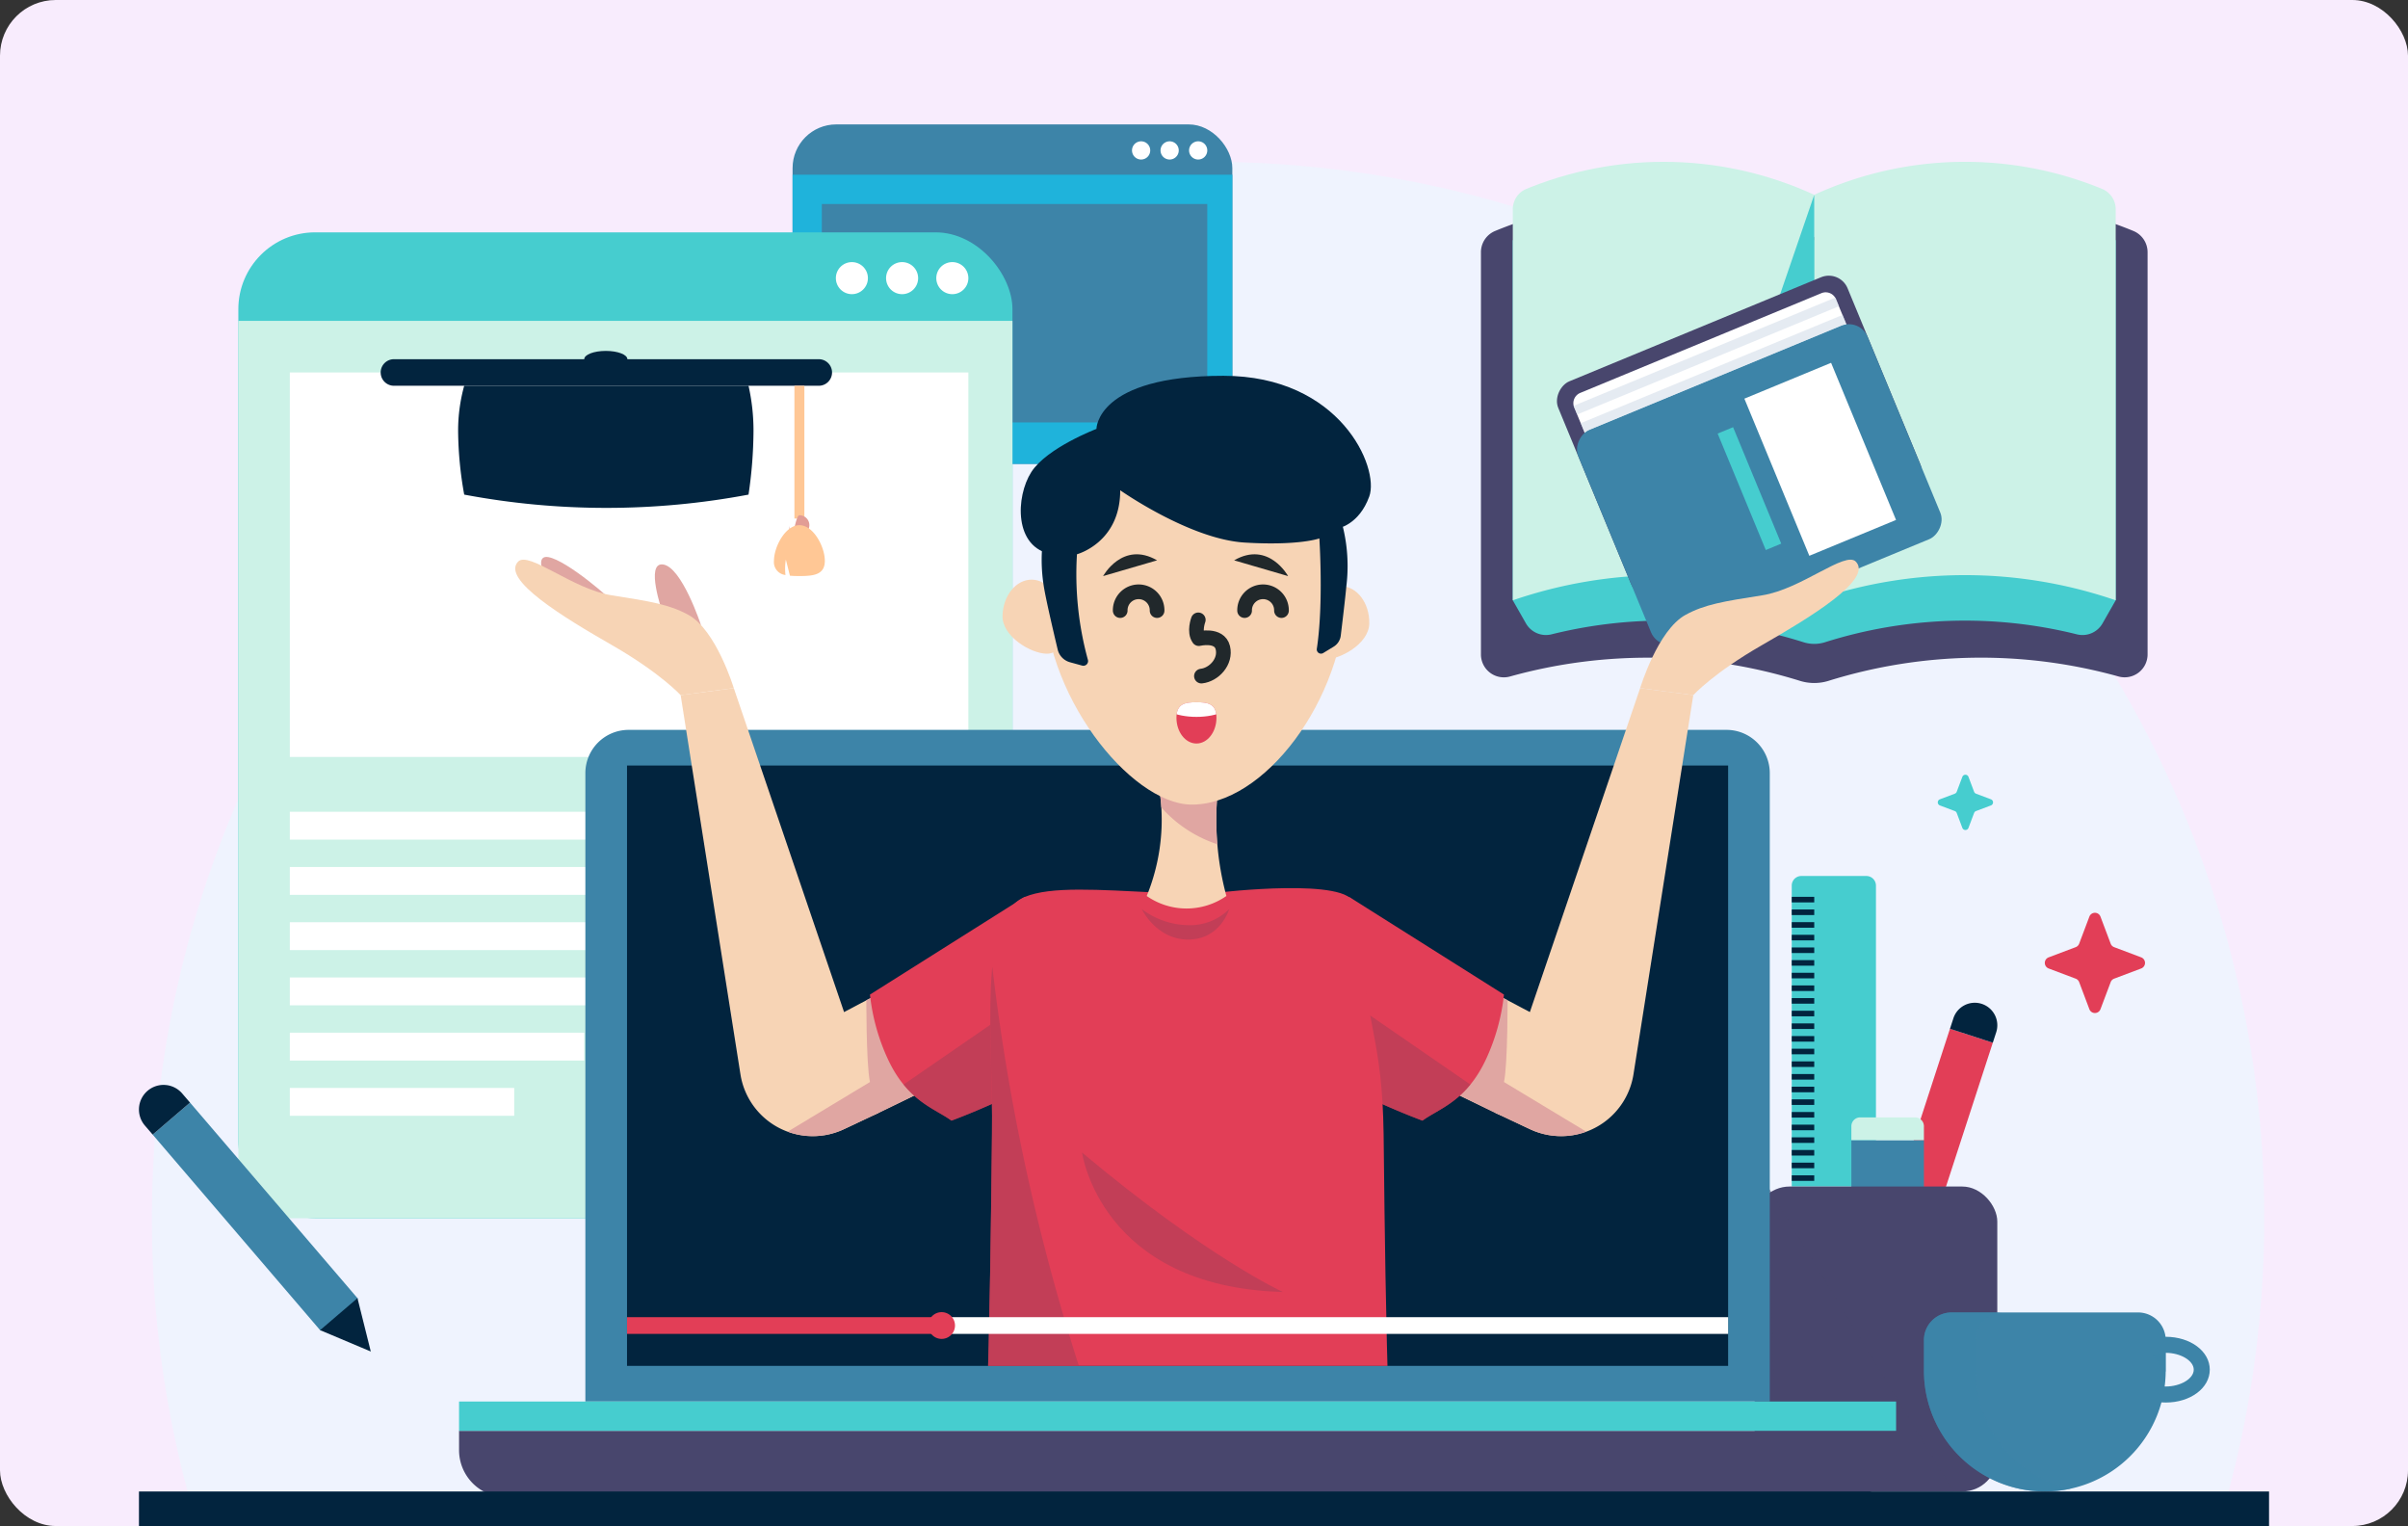 <svg xmlns="http://www.w3.org/2000/svg" xmlns:xlink="http://www.w3.org/1999/xlink" width="432.232" height="273.864" viewBox="0 0 432.232 273.864">
  <rect x="0" y="0" width="432.232" height="273.864" fill="#333333" stroke="none"/>
  <defs>
    <clipPath id="clip-path">
      <path id="Path_905829" data-name="Path 905829" d="M517.452,67.242v72.775a83.27,83.27,0,0,0-54.111,0V67.242a64.805,64.805,0,0,1,54.111,0Z" transform="translate(-463.341 -61.324)" fill="none"/>
    </clipPath>
    <clipPath id="clip-path-2">
      <rect id="Rectangle_405608" data-name="Rectangle 405608" width="298.985" height="209.079" fill="none"/>
    </clipPath>
    <clipPath id="clip-path-3">
      <path id="Path_905844" data-name="Path 905844" d="M271.442,261.977l-25.342,13.4-19.793-58.133-9.542,1.255L227.5,286.551a13.143,13.143,0,0,0,5.288,8.609h0a13.146,13.146,0,0,0,13.3,1.234l6.175-2.911,26.854-13.023Z" transform="translate(-216.766 -217.246)" fill="none"/>
    </clipPath>
    <clipPath id="clip-path-4">
      <path id="Path_905850" data-name="Path 905850" d="M300.638,279.115l-27.775,17.516a36.947,36.947,0,0,0,3.169,11.484c3.547,7.693,8.474,8.945,11.46,11.14,11.871-4.431,23.574-11.359,35.445-15.789Z" transform="translate(-272.863 -279.115)" fill="none"/>
    </clipPath>
    <clipPath id="clip-path-5">
      <path id="Path_905855" data-name="Path 905855" d="M421.568,261.977l25.342,13.4L466.7,217.246l9.542,1.255-10.734,68.051a13.143,13.143,0,0,1-5.288,8.609h0a13.146,13.146,0,0,1-13.3,1.234l-6.175-2.911L413.891,280.46Z" transform="translate(-413.891 -217.246)" fill="none"/>
    </clipPath>
    <clipPath id="clip-path-6">
      <path id="Path_905859" data-name="Path 905859" d="M400.364,279.115l27.775,17.516a36.96,36.96,0,0,1-3.168,11.484c-3.548,7.693-8.475,8.945-11.461,11.14-11.871-4.431-23.574-11.359-35.445-15.789Z" transform="translate(-378.065 -279.115)" fill="none"/>
    </clipPath>
    <clipPath id="clip-path-7">
      <path id="Path_905872" data-name="Path 905872" d="M370.861,224.2c0,2.556-1.608,4.628-3.593,4.628s-3.593-2.072-3.593-4.628,1.609-2.78,3.593-2.78S370.861,221.641,370.861,224.2Z" transform="translate(-363.675 -221.417)" fill="none"/>
    </clipPath>
    <clipPath id="clip-path-8">
      <path id="Path_905878" data-name="Path 905878" d="M377.435,320.615c-.266-17.275-2.931-18.074-5.28-41.147-.51-5.009-24.359-2.181-24.359-2.181h-5.83s-3.9.061-5.194,0c-10.488-.5-19.122-1.16-23.763.794-8.616,3.629-5.61,25.259-5.876,42.534-.11,7.15-.507,69.758-2.888,72.457h76.078C377.943,390.373,377.546,327.765,377.435,320.615Z" transform="translate(-304.246 -276.492)" fill="none"/>
    </clipPath>
  </defs>
  <g id="Group_1143975" data-name="Group 1143975" transform="translate(-3477.95 -3157.753)">
    <rect id="top-view-little-kid-playing-with-rubics-cube-yellow-surface" width="432.232" height="273.864" rx="10" transform="translate(3477.95 3157.753)" fill="#f8ecfd"/>
    <g id="Group_1143957" data-name="Group 1143957" transform="translate(-232.106 -426.92)">
      <g id="Group_1143956" data-name="Group 1143956" transform="translate(3735 3607)">
        <path id="Path_905823" data-name="Path 905823" d="M439.255,250.906a189.451,189.451,0,0,1-8.178,55.24H68.268a189.45,189.45,0,0,1-8.178-55.24c0-104.7,84.881-189.582,189.582-189.582S439.255,146.2,439.255,250.906Z" transform="translate(-57.769 -54.608)" fill="#eff3fe"/>
        <g id="Group_1143955" data-name="Group 1143955" transform="translate(0 0)">
          <g id="Group_1143918" data-name="Group 1143918" transform="translate(240.88 6.715)">
            <path id="Path_905824" data-name="Path 905824" d="M571,78.264a71.639,71.639,0,0,0-57.268,1.115,71.645,71.645,0,0,0-57.277-1.112,4.121,4.121,0,0,0-2.554,3.81v72.186a4.111,4.111,0,0,0,5.214,3.965,92.054,92.054,0,0,1,52.041.777,8.65,8.65,0,0,0,5.141,0,92.053,92.053,0,0,1,52.039-.784,4.115,4.115,0,0,0,5.226-3.962V82.077A4.125,4.125,0,0,0,571,78.264Z" transform="translate(-453.899 -65.862)" fill="#48466d"/>
            <path id="Path_905825" data-name="Path 905825" d="M543.378,74.8a64.99,64.99,0,0,0-25.926,5.908,64.805,64.805,0,0,0-54.111,0v64.617l2.359,4.14a4.133,4.133,0,0,0,4.592,1.967,83.222,83.222,0,0,1,45.222,1.413,6.433,6.433,0,0,0,3.884,0,83.216,83.216,0,0,1,45.2-1.413,4.139,4.139,0,0,0,4.6-1.965l2.359-4.14V80.71A65.076,65.076,0,0,0,543.378,74.8Z" transform="translate(-457.621 -66.633)" fill="#46cdcf"/>
            <path id="Path_905826" data-name="Path 905826" d="M606.778,69.831v70.185a83.268,83.268,0,0,0-54.111,0V67.242a64.79,64.79,0,0,1,51.656-1.064A3.944,3.944,0,0,1,606.778,69.831Z" transform="translate(-492.836 -61.324)" fill="#ccf2e7"/>
            <g id="Group_1143917" data-name="Group 1143917" transform="translate(5.72)">
              <g id="Group_1143916" data-name="Group 1143916" clip-path="url(#clip-path)">
                <path id="Path_905827" data-name="Path 905827" d="M517.452,67.242v72.775a83.27,83.27,0,0,0-54.111,0V69.831a3.942,3.942,0,0,1,2.447-3.652,64.8,64.8,0,0,1,51.664,1.063Z" transform="translate(-463.341 -61.324)" fill="#ccf2e7"/>
                <path id="Path_905828" data-name="Path 905828" d="M536.416,71.093v72.775H511.446Z" transform="translate(-482.305 -65.175)" fill="#46cdcf"/>
              </g>
            </g>
          </g>
          <g id="Group_1143922" data-name="Group 1143922" transform="translate(290.008 134.881)">
            <g id="Group_1143919" data-name="Group 1143919" transform="translate(21.933 22.749)">
              <rect id="Rectangle_405591" data-name="Rectangle 405591" width="8.087" height="42.447" transform="translate(7.69 47.531) rotate(-161.978)" fill="#e23e57"/>
              <path id="Path_905830" data-name="Path 905830" d="M572.615,393.525l6.347-6.439-7.69-2.5Z" transform="translate(-571.232 -339.677)" fill="#02243e"/>
              <path id="Path_905831" data-name="Path 905831" d="M598.59,310.652h0a4.044,4.044,0,0,1,2.594,5.1l-.609,1.871-7.69-2.5.609-1.87A4.043,4.043,0,0,1,598.59,310.652Z" transform="translate(-579.753 -310.453)" fill="#02243e"/>
            </g>
            <g id="Group_1143920" data-name="Group 1143920" transform="translate(6.663)">
              <path id="Rectangle_405592" data-name="Rectangle 405592" d="M1.726,0H13.389a1.726,1.726,0,0,1,1.726,1.726v54a0,0,0,0,1,0,0H0a0,0,0,0,1,0,0v-54A1.726,1.726,0,0,1,1.726,0Z" fill="#46cdcf"/>
              <line id="Line_170" data-name="Line 170" x2="4.038" transform="translate(0 4.24)" fill="none" stroke="#02243e" stroke-miterlimit="10" stroke-width="1"/>
              <line id="Line_171" data-name="Line 171" x2="4.038" transform="translate(0 6.512)" fill="none" stroke="#02243e" stroke-miterlimit="10" stroke-width="1"/>
              <line id="Line_172" data-name="Line 172" x2="4.038" transform="translate(0 8.784)" fill="none" stroke="#02243e" stroke-miterlimit="10" stroke-width="1"/>
              <line id="Line_173" data-name="Line 173" x2="4.038" transform="translate(0 11.055)" fill="none" stroke="#02243e" stroke-miterlimit="10" stroke-width="1"/>
              <line id="Line_174" data-name="Line 174" x2="4.038" transform="translate(0 13.327)" fill="none" stroke="#02243e" stroke-miterlimit="10" stroke-width="1"/>
              <line id="Line_175" data-name="Line 175" x2="4.038" transform="translate(0 15.599)" fill="none" stroke="#02243e" stroke-miterlimit="10" stroke-width="1"/>
              <line id="Line_176" data-name="Line 176" x2="4.038" transform="translate(0 17.87)" fill="none" stroke="#02243e" stroke-miterlimit="10" stroke-width="1"/>
              <line id="Line_177" data-name="Line 177" x2="4.038" transform="translate(0 20.142)" fill="none" stroke="#02243e" stroke-miterlimit="10" stroke-width="1"/>
              <line id="Line_178" data-name="Line 178" x2="4.038" transform="translate(0 22.414)" fill="none" stroke="#02243e" stroke-miterlimit="10" stroke-width="1"/>
              <line id="Line_179" data-name="Line 179" x2="4.038" transform="translate(0 24.685)" fill="none" stroke="#02243e" stroke-miterlimit="10" stroke-width="1"/>
              <line id="Line_180" data-name="Line 180" x2="4.038" transform="translate(0 26.957)" fill="none" stroke="#02243e" stroke-miterlimit="10" stroke-width="1"/>
              <line id="Line_181" data-name="Line 181" x2="4.038" transform="translate(0 29.229)" fill="none" stroke="#02243e" stroke-miterlimit="10" stroke-width="1"/>
              <line id="Line_182" data-name="Line 182" x2="4.038" transform="translate(0 31.5)" fill="none" stroke="#02243e" stroke-miterlimit="10" stroke-width="1"/>
              <line id="Line_183" data-name="Line 183" x2="4.038" transform="translate(0 33.772)" fill="none" stroke="#02243e" stroke-miterlimit="10" stroke-width="1"/>
              <line id="Line_184" data-name="Line 184" x2="4.038" transform="translate(0 36.043)" fill="none" stroke="#02243e" stroke-miterlimit="10" stroke-width="1"/>
              <line id="Line_185" data-name="Line 185" x2="4.038" transform="translate(0 38.315)" fill="none" stroke="#02243e" stroke-miterlimit="10" stroke-width="1"/>
              <line id="Line_186" data-name="Line 186" x2="4.038" transform="translate(0 40.587)" fill="none" stroke="#02243e" stroke-miterlimit="10" stroke-width="1"/>
              <line id="Line_187" data-name="Line 187" x2="4.038" transform="translate(0 42.858)" fill="none" stroke="#02243e" stroke-miterlimit="10" stroke-width="1"/>
              <line id="Line_188" data-name="Line 188" x2="4.038" transform="translate(0 45.13)" fill="none" stroke="#02243e" stroke-miterlimit="10" stroke-width="1"/>
              <line id="Line_189" data-name="Line 189" x2="4.038" transform="translate(0 47.402)" fill="none" stroke="#02243e" stroke-miterlimit="10" stroke-width="1"/>
              <line id="Line_190" data-name="Line 190" x2="4.038" transform="translate(0 49.673)" fill="none" stroke="#02243e" stroke-miterlimit="10" stroke-width="1"/>
              <line id="Line_191" data-name="Line 191" x2="4.038" transform="translate(0 51.945)" fill="none" stroke="#02243e" stroke-miterlimit="10" stroke-width="1"/>
              <line id="Line_192" data-name="Line 192" x2="4.038" transform="translate(0 54.217)" fill="none" stroke="#02243e" stroke-miterlimit="10" stroke-width="1"/>
            </g>
            <g id="Group_1143921" data-name="Group 1143921" transform="translate(17.365 43.32)">
              <path id="Rectangle_405593" data-name="Rectangle 405593" d="M0,0H13.023a0,0,0,0,1,0,0V11.516A4.083,4.083,0,0,1,8.941,15.6H4.083A4.083,4.083,0,0,1,0,11.516V0A0,0,0,0,1,0,0Z" transform="translate(0 4.082)" fill="#3d84a8"/>
              <path id="Path_905832" data-name="Path 905832" d="M575.1,344.41h-9.85A1.587,1.587,0,0,0,563.667,346v2.5h13.024V346A1.587,1.587,0,0,0,575.1,344.41Z" transform="translate(-563.667 -344.41)" fill="#ccf2e7"/>
            </g>
            <rect id="Rectangle_405594" data-name="Rectangle 405594" width="43.558" height="54.728" rx="6.286" transform="translate(0 55.731)" fill="#48466d"/>
            <path id="Path_905833" data-name="Path 905833" d="M539.137,365.275l1.431,54.5h31.8Z" transform="translate(-536.631 -309.316)" fill="#48466d" opacity="0.6" style="mix-blend-mode: multiply;isolation: isolate"/>
          </g>
          <g id="Group_1143923" data-name="Group 1143923" transform="translate(117.323)">
            <rect id="Rectangle_405595" data-name="Rectangle 405595" width="78.934" height="60.931" rx="7.835" fill="#3d84a8"/>
            <path id="Path_905834" data-name="Path 905834" d="M328.867,65.143V112.3a4.746,4.746,0,0,1-4.746,4.746H254.679a4.746,4.746,0,0,1-4.746-4.746V65.143Z" transform="translate(-249.933 -56.114)" fill="#1fb3db"/>
            <path id="Path_905835" data-name="Path 905835" d="M370.686,56.881a1.634,1.634,0,1,1-1.634-1.634A1.634,1.634,0,0,1,370.686,56.881Z" transform="translate(-296.248 -52.213)" fill="#fff"/>
            <path id="Path_905836" data-name="Path 905836" d="M362.232,56.881a1.634,1.634,0,1,1-1.634-1.634A1.634,1.634,0,0,1,362.232,56.881Z" transform="translate(-292.916 -52.213)" fill="#fff"/>
            <path id="Path_905837" data-name="Path 905837" d="M353.779,56.881a1.634,1.634,0,1,1-1.634-1.634A1.634,1.634,0,0,1,353.779,56.881Z" transform="translate(-289.583 -52.213)" fill="#fff"/>
            <rect id="Rectangle_405596" data-name="Rectangle 405596" width="69.189" height="39.196" transform="translate(5.249 14.287)" fill="#3d84a8"/>
          </g>
          <g id="Group_1143924" data-name="Group 1143924" transform="translate(17.839 19.37)">
            <rect id="Rectangle_405597" data-name="Rectangle 405597" width="138.951" height="176.928" rx="13.792" transform="translate(0)" fill="#46cdcf"/>
            <path id="Path_905838" data-name="Path 905838" d="M224.657,108.451v152.68a8.354,8.354,0,0,1-8.355,8.355H94.061a8.354,8.354,0,0,1-8.355-8.355V108.451Z" transform="translate(-85.706 -92.558)" fill="#ccf2e7"/>
            <path id="Path_905839" data-name="Path 905839" d="M298.272,93.909a2.877,2.877,0,1,1-2.877-2.877A2.878,2.878,0,0,1,298.272,93.909Z" transform="translate(-167.237 -85.691)" fill="#fff"/>
            <path id="Path_905840" data-name="Path 905840" d="M283.391,93.909a2.877,2.877,0,1,1-2.877-2.877A2.878,2.878,0,0,1,283.391,93.909Z" transform="translate(-161.371 -85.691)" fill="#fff"/>
            <circle id="Ellipse_11583" data-name="Ellipse 11583" cx="2.877" cy="2.877" r="2.877" transform="translate(107.252 5.341)" fill="#fff"/>
            <rect id="Rectangle_405598" data-name="Rectangle 405598" width="121.796" height="68.998" transform="translate(9.239 25.149)" fill="#fff"/>
            <line id="Line_193" data-name="Line 193" x2="121.796" transform="translate(9.239 106.484)" fill="none" stroke="#fff" stroke-miterlimit="10" stroke-width="5"/>
            <line id="Line_194" data-name="Line 194" x2="121.796" transform="translate(9.239 116.397)" fill="none" stroke="#fff" stroke-miterlimit="10" stroke-width="5"/>
            <line id="Line_195" data-name="Line 195" x2="23.783" transform="translate(107.252 126.309)" fill="none" stroke="#fff" stroke-miterlimit="10" stroke-width="5"/>
            <line id="Line_196" data-name="Line 196" x2="90.577" transform="translate(9.239 126.309)" fill="none" stroke="#fff" stroke-miterlimit="10" stroke-width="5"/>
            <line id="Line_197" data-name="Line 197" x2="121.796" transform="translate(9.239 136.222)" fill="none" stroke="#fff" stroke-miterlimit="10" stroke-width="5"/>
            <line id="Line_198" data-name="Line 198" x2="55.815" transform="translate(75.22 146.134)" fill="none" stroke="#fff" stroke-miterlimit="10" stroke-width="5"/>
            <line id="Line_199" data-name="Line 199" x2="52.847" transform="translate(9.239 146.134)" fill="none" stroke="#fff" stroke-miterlimit="10" stroke-width="5"/>
            <line id="Line_200" data-name="Line 200" x2="40.279" transform="translate(9.239 156.047)" fill="none" stroke="#fff" stroke-miterlimit="10" stroke-width="5"/>
          </g>
          <g id="Group_1143951" data-name="Group 1143951" transform="translate(39.916 13.719)">
            <g id="Group_1143925" data-name="Group 1143925" transform="translate(17.539 94.941)">
              <path id="Rectangle_405599" data-name="Rectangle 405599" d="M0,0H257.947a0,0,0,0,1,0,0V3.459a8.45,8.45,0,0,1-8.45,8.45H8.45A8.45,8.45,0,0,1,0,3.459V0A0,0,0,0,1,0,0Z" transform="translate(0 125.795)" fill="#48466d"/>
              <path id="Rectangle_405600" data-name="Rectangle 405600" d="M7.762,0H204.838A7.762,7.762,0,0,1,212.6,7.762V120.535a0,0,0,0,1,0,0H0a0,0,0,0,1,0,0V7.762A7.762,7.762,0,0,1,7.762,0Z" transform="translate(22.673)" fill="#3d84a8"/>
              <rect id="Rectangle_405601" data-name="Rectangle 405601" width="197.648" height="107.742" transform="translate(30.149 6.396)" fill="#02243e"/>
              <rect id="Rectangle_405602" data-name="Rectangle 405602" width="257.947" height="5.26" transform="translate(0 120.535)" fill="#46cdcf"/>
            </g>
            <g id="Group_1143948" data-name="Group 1143948">
              <g id="Group_1143947" data-name="Group 1143947" clip-path="url(#clip-path-2)">
                <g id="Group_1143946" data-name="Group 1143946" transform="translate(27.62 12.313)">
                  <g id="Group_1143930" data-name="Group 1143930" transform="translate(0 51.588)">
                    <path id="Path_905841" data-name="Path 905841" d="M293.391,309.57l-26.855,13.023a9.446,9.446,0,0,1-12.225-3.646h0a9.445,9.445,0,0,1,3.687-13.2l27.715-14.657Z" transform="translate(-201.342 -222.807)" fill="#f7d4b5"/>
                    <path id="Path_905842" data-name="Path 905842" d="M216.766,218.5,227.5,286.551a13.143,13.143,0,0,0,5.288,8.609h0a13.146,13.146,0,0,0,13.3,1.234l6.175-2.911-25.957-76.237Z" transform="translate(-187.071 -193.697)" fill="#f7d4b5"/>
                    <g id="Group_1143927" data-name="Group 1143927" transform="translate(29.695 23.549)">
                      <g id="Group_1143926" data-name="Group 1143926" clip-path="url(#clip-path-3)">
                        <path id="Path_905843" data-name="Path 905843" d="M260.642,307.453s-.056,12.615.651,15.786l-17.778,10.723,18.616,4.17,11.468-16.68L262.473,306.8Z" transform="translate(-227.311 -252.551)" fill="#e0a6a2"/>
                      </g>
                    </g>
                    <path id="Path_905845" data-name="Path 905845" d="M300.638,279.115l-27.775,17.516a36.947,36.947,0,0,0,3.169,11.484c3.547,7.693,8.474,8.945,11.46,11.14,11.871-4.431,23.574-11.359,35.445-15.789Z" transform="translate(-209.186 -218.088)" fill="#e23e57"/>
                    <path id="Path_905846" data-name="Path 905846" d="M217.4,191.486s-3.443-10.494-6.843-10.894c-3.2-.376-.085,8.536-.085,8.536Z" transform="translate(-184.053 -179.243)" fill="#e0a6a2"/>
                    <path id="Path_905847" data-name="Path 905847" d="M188.613,186.833c-.177-.584-8.511-7.834-11.908-8.43-2.036-.357-1.448,2.459.265,4.192S188.613,186.833,188.613,186.833Z" transform="translate(-170.768 -178.372)" fill="#e0a6a2"/>
                    <path id="Path_905848" data-name="Path 905848" d="M197.441,203.5s-3.632-3.985-12.327-8.976-19.914-11.8-16.853-14.982c1.9-1.972,9.772,4.938,16.787,6.039s10.357,1.64,13.779,3.51c5,2.73,8.155,13.154,8.155,13.154Z" transform="translate(-167.745 -178.693)" fill="#f7d4b5"/>
                    <g id="Group_1143929" data-name="Group 1143929" transform="translate(63.677 61.027)">
                      <g id="Group_1143928" data-name="Group 1143928" clip-path="url(#clip-path-4)">
                        <path id="Path_905849" data-name="Path 905849" d="M303.007,309.269l-25.647,17.673,21.248,10.524,6.553-14.1Z" transform="translate(-274.636 -291.002)" fill="#ae3e57" opacity="0.6" style="mix-blend-mode: multiply;isolation: isolate"/>
                      </g>
                    </g>
                  </g>
                  <g id="Group_1143936" data-name="Group 1143936" transform="translate(127.406 0)">
                    <g id="Group_1143931" data-name="Group 1143931" transform="translate(58.425)">
                      <rect id="Rectangle_405603" data-name="Rectangle 405603" width="41.452" height="56.197" rx="3.646" transform="translate(15.839 59.78) rotate(-112.464)" fill="#48466d"/>
                      <path id="Path_905851" data-name="Path 905851" d="M481.442,120.646l13.943,33.72c.422,1.02.33-1.543,1.35-1.965l43.29-17.9c1.02-.422,2.765,1.457,2.343.437l-13.942-33.72a2,2,0,0,0-2.611-1.083l-43.29,17.9A2,2,0,0,0,481.442,120.646Z" transform="translate(-477.184 -95.882)" fill="#fff"/>
                      <rect id="Rectangle_405604" data-name="Rectangle 405604" width="41.452" height="56.197" rx="3.646" transform="matrix(-0.382, -0.924, 0.924, -0.382, 19.435, 68.477)" fill="#3d84a8"/>
                      <rect id="Rectangle_405605" data-name="Rectangle 405605" width="1.685" height="50.871" transform="translate(6.07 29.146) rotate(-112.463)" fill="#d3deea" opacity="0.6"/>
                      <rect id="Rectangle_405606" data-name="Rectangle 405606" width="1.685" height="50.871" transform="translate(4.783 26.033) rotate(-112.465)" fill="#d3deea" opacity="0.6"/>
                      <rect id="Rectangle_405607" data-name="Rectangle 405607" width="30.519" height="16.844" transform="matrix(-0.382, -0.924, 0.924, -0.382, 46.461, 51.386)" fill="#fff"/>
                    </g>
                    <path id="Path_905852" data-name="Path 905852" d="M413.891,309.57l26.855,13.023a9.446,9.446,0,0,0,12.225-3.646h0a9.445,9.445,0,0,0-3.687-13.2l-27.715-14.657Z" transform="translate(-392.189 -171.22)" fill="#f7d4b5"/>
                    <path id="Path_905853" data-name="Path 905853" d="M493.721,218.5l-10.734,68.051a13.143,13.143,0,0,1-5.288,8.609h0a13.146,13.146,0,0,1-13.3,1.234l-6.175-2.911,25.957-76.237Z" transform="translate(-409.665 -142.11)" fill="#f7d4b5"/>
                    <g id="Group_1143933" data-name="Group 1143933" transform="translate(21.702 75.136)">
                      <g id="Group_1143932" data-name="Group 1143932" transform="translate(0 0)" clip-path="url(#clip-path-5)">
                        <path id="Path_905854" data-name="Path 905854" d="M453.369,307.453s.056,12.615-.651,15.786L470.5,333.962l-18.616,4.17-11.468-16.68,11.126-14.65Z" transform="translate(-424.346 -252.551)" fill="#e0a6a2"/>
                      </g>
                    </g>
                    <path id="Path_905856" data-name="Path 905856" d="M400.364,279.115l27.775,17.516a36.96,36.96,0,0,1-3.168,11.484c-3.548,7.693-8.475,8.945-11.461,11.14-11.871-4.431-23.574-11.359-35.445-15.789Z" transform="translate(-378.065 -166.5)" fill="#e23e57"/>
                    <path id="Path_905857" data-name="Path 905857" d="M510.614,203.5s3.632-3.985,12.327-8.976,19.914-11.8,16.853-14.982c-1.9-1.972-9.772,4.938-16.787,6.039s-10.357,1.64-13.779,3.51c-5,2.73-8.156,13.154-8.156,13.154Z" transform="translate(-426.558 -127.106)" fill="#f7d4b5"/>
                    <g id="Group_1143935" data-name="Group 1143935" transform="translate(0 112.615)">
                      <g id="Group_1143934" data-name="Group 1143934" clip-path="url(#clip-path-6)">
                        <path id="Path_905858" data-name="Path 905858" d="M412.49,309.269l25.647,17.673-21.248,10.524-6.553-14.1Z" transform="translate(-390.787 -291.002)" fill="#ae3e57" opacity="0.6" style="mix-blend-mode: multiply;isolation: isolate"/>
                      </g>
                    </g>
                  </g>
                  <g id="Group_1143945" data-name="Group 1143945" transform="translate(82.688 19.083)">
                    <path id="Path_905860" data-name="Path 905860" d="M377.435,320.615c-.266-17.275-2.931-18.074-5.28-41.147-.51-5.009-24.359-2.181-24.359-2.181h-5.83s-3.9.061-5.194,0c-10.488-.5-19.122-1.16-23.763.794-8.616,3.629-5.61,25.259-5.876,42.534-.11,7.15-.507,69.758-2.888,72.457h76.078C377.943,390.373,377.546,327.765,377.435,320.615Z" transform="translate(-304.246 -184.549)" fill="#e23e57"/>
                    <g id="Group_1143942" data-name="Group 1143942" transform="translate(4.785 7.421)">
                      <g id="Group_1143941" data-name="Group 1143941">
                        <path id="Path_905861" data-name="Path 905861" d="M367.548,251.727a52.4,52.4,0,0,0,1.624,9.287,12.5,12.5,0,0,1-14.3,0A36.256,36.256,0,0,0,357.53,248.9a35.671,35.671,0,0,0-.036-3.775,36.566,36.566,0,0,0-2.618-11.479h14.3c-.078.291-.157.592-.233.9a52.729,52.729,0,0,0-1.539,14.8Q367.447,250.57,367.548,251.727Z" transform="translate(-328.991 -175.079)" fill="#f7d4b5"/>
                        <path id="Path_905862" data-name="Path 905862" d="M367.4,249.349q.046,1.221.148,2.378a23.145,23.145,0,0,1-10.054-6.6,36.566,36.566,0,0,0-2.618-11.479h12.766c.373.253.81.559,1.3.9A52.729,52.729,0,0,0,367.4,249.349Z" transform="translate(-328.991 -175.079)" fill="#e0a6a2"/>
                        <g id="Group_1143940" data-name="Group 1143940">
                          <path id="Path_905863" data-name="Path 905863" d="M403.7,193.537c-.077,3.653-.679,6.6,2.173,6.663s8.079-2.793,8.155-6.447-2.173-6.663-5.025-6.723S403.778,189.884,403.7,193.537Z" transform="translate(-348.198 -156.701)" fill="#f7d4b5"/>
                          <path id="Path_905864" data-name="Path 905864" d="M378.68,168.6c-.4,19.2-14.865,38.167-27.945,37.892-10.805-.227-26.733-19.833-26.33-39.032s12.8-30.808,27.789-30.493S379.083,149.4,378.68,168.6Z" transform="translate(-316.976 -136.964)" fill="#f7d4b5"/>
                          <path id="Path_905865" data-name="Path 905865" d="M322.474,191.83c-.076,3.653.4,6.627-2.451,6.567s-7.953-3.13-7.877-6.783,2.451-6.566,5.3-6.506S322.551,188.177,322.474,191.83Z" transform="translate(-312.146 -155.943)" fill="#f7d4b5"/>
                          <g id="Group_1143939" data-name="Group 1143939" transform="translate(18.051 24.614)">
                            <path id="Path_905866" data-name="Path 905866" d="M369.935,197.02s-.8,2.111.1,3.366c0,0,3.693-.9,4.306,1.623s-1.6,4.854-3.84,5.1" transform="translate(-352.85 -185.253)" fill="none" stroke="#21282b" stroke-linecap="round" stroke-linejoin="round" stroke-width="2.636"/>
                            <path id="Path_905867" data-name="Path 905867" d="M341.944,181.507s3.507-6.4,9.691-2.828Z" transform="translate(-341.944 -177.596)" fill="#21282b"/>
                            <path id="Path_905868" data-name="Path 905868" d="M390.46,181.507s-3.507-6.4-9.691-2.828Z" transform="translate(-357.25 -177.596)" fill="#21282b"/>
                            <path id="Path_905869" data-name="Path 905869" d="M390.493,192.11a3.31,3.31,0,1,0-6.619,0" transform="translate(-358.474 -182.013)" fill="none" stroke="#21282b" stroke-linecap="round" stroke-linejoin="round" stroke-width="2.636"/>
                            <path id="Path_905870" data-name="Path 905870" d="M353.633,192.11a3.31,3.31,0,1,0-6.619,0" transform="translate(-343.943 -182.013)" fill="none" stroke="#21282b" stroke-linecap="round" stroke-linejoin="round" stroke-width="2.636"/>
                            <g id="Group_1143938" data-name="Group 1143938" transform="translate(13.164 26.546)">
                              <g id="Group_1143937" data-name="Group 1143937" clip-path="url(#clip-path-7)">
                                <path id="Path_905871" data-name="Path 905871" d="M370.861,224.2c0,2.556-1.608,4.628-3.593,4.628s-3.593-2.072-3.593-4.628,1.609-2.78,3.593-2.78S370.861,221.641,370.861,224.2Z" transform="translate(-363.675 -221.417)" fill="#e23e57"/>
                                <ellipse id="Ellipse_11584" data-name="Ellipse 11584" cx="6.762" cy="3.078" rx="6.762" ry="3.078" transform="translate(-3.169 -3.525)" fill="#fff"/>
                              </g>
                            </g>
                          </g>
                        </g>
                      </g>
                    </g>
                    <path id="Path_905873" data-name="Path 905873" d="M324.148,166.7c.394,2.4,1.765,8.251,2.472,11.215a3.108,3.108,0,0,0,2.2,2.276l2.181.6a.842.842,0,0,0,1.039-1.039,58.048,58.048,0,0,1-1.961-18.941s7.782-2.059,7.762-11.482c0,0,12.485,8.787,22.329,9.383s13.418-.745,13.418-.745.781,11.71-.455,19.807a.758.758,0,0,0,1.143.766l1.882-1.147a2.683,2.683,0,0,0,1.27-1.969c.279-2.29.842-7,1.006-8.9a29.56,29.56,0,0,0-1.866-14.516c-2.382-5.66-9.085-16.979-25.318-16.979S321.182,148.617,324.148,166.7Z" transform="translate(-311.933 -128.785)" fill="#02243e"/>
                    <path id="Path_905874" data-name="Path 905874" d="M374.419,152.117s3.828-.6,5.687-5.758-5.217-21.645-26.189-21.645c-22.836,0-22.787,9.532-22.787,9.532s-8.885,3.376-11.691,7.744-3.2,13.63,3.748,14.758L337.17,141.99l22.554,2.383Z" transform="translate(-309.488 -124.714)" fill="#02243e"/>
                    <path id="Path_905875" data-name="Path 905875" d="M353.411,282.716a14.249,14.249,0,0,0,8.34,2.88,10,10,0,0,0,7.347-2.88s-1.588,5.461-7.347,5.461S353.411,282.716,353.411,282.716Z" transform="translate(-323.628 -187.003)" fill="#ae3e57" opacity="0.6" style="mix-blend-mode: multiply;isolation: isolate"/>
                    <g id="Group_1143944" data-name="Group 1143944" transform="translate(0 91.943)">
                      <g id="Group_1143943" data-name="Group 1143943" clip-path="url(#clip-path-8)">
                        <path id="Path_905876" data-name="Path 905876" d="M297.737,294.747a377.459,377.459,0,0,0,29.86,111.46H281.13Z" transform="translate(-295.133 -283.688)" fill="#ae3e57" opacity="0.6" style="mix-blend-mode: multiply;isolation: isolate"/>
                        <path id="Path_905877" data-name="Path 905877" d="M335.71,354.834s3.277,24.127,36.042,25.02C371.752,379.854,358.158,373.651,335.71,354.834Z" transform="translate(-316.65 -307.376)" fill="#ae3e57" opacity="0.6" style="mix-blend-mode: multiply;isolation: isolate"/>
                      </g>
                    </g>
                  </g>
                  <line id="Line_201" data-name="Line 201" x2="8.641" y2="20.898" transform="translate(217.221 28.879)" fill="none" stroke="#46cdcf" stroke-miterlimit="10" stroke-width="3"/>
                </g>
              </g>
            </g>
            <g id="Group_1143949" data-name="Group 1143949" transform="translate(3.471 26.929)">
              <path id="Path_905879" data-name="Path 905879" d="M206.517,124.563H130.264a2.384,2.384,0,0,1-2.383-2.383h0a2.383,2.383,0,0,1,2.383-2.383h76.253a2.383,2.383,0,0,1,2.383,2.383h0A2.383,2.383,0,0,1,206.517,124.563Z" transform="translate(-127.881 -118.308)" fill="#02243e"/>
              <path id="Path_905880" data-name="Path 905880" d="M202.954,147.2a137.828,137.828,0,0,1-51.034,0,66.539,66.539,0,0,1-1.092-11.4,30.171,30.171,0,0,1,1.092-8.142h51.034a36.66,36.66,0,0,1,.894,8.142A79.9,79.9,0,0,1,202.954,147.2Z" transform="translate(-136.927 -121.41)" fill="#02243e"/>
              <path id="Path_905881" data-name="Path 905881" d="M195.942,118.828c0,.823-1.734,1.49-3.872,1.49s-3.872-.667-3.872-1.49,1.734-1.489,3.872-1.489S195.942,118.005,195.942,118.828Z" transform="translate(-151.66 -117.339)" fill="#02243e"/>
              <rect id="Rectangle_405609" data-name="Rectangle 405609" width="1.787" height="23.829" transform="translate(74.267 6.255)" fill="#ffc795"/>
              <path id="Path_905882" data-name="Path 905882" d="M252.58,167.805a1.787,1.787,0,0,1-3.575,0c0,8.225.8-1.787,1.788-1.787A1.787,1.787,0,0,1,252.58,167.805Z" transform="translate(-175.631 -136.53)" fill="#e29d95"/>
              <path id="Path_905883" data-name="Path 905883" d="M248.984,168.968c-2.522,0-4.568,3.882-4.568,6.4a2.322,2.322,0,0,0,2.069,2.542,9.663,9.663,0,0,1,.065-2.766l.73,2.888c.526.053,1.1.065,1.7.065,2.522,0,4.567-.208,4.567-2.73S251.506,168.968,248.984,168.968Z" transform="translate(-173.822 -137.693)" fill="#ffc795"/>
            </g>
            <g id="Group_1143950" data-name="Group 1143950" transform="translate(47.688 199.442)">
              <line id="Line_202" data-name="Line 202" x2="140.789" transform="translate(56.859 2.397)" fill="none" stroke="#fff" stroke-miterlimit="10" stroke-width="3"/>
              <line id="Line_203" data-name="Line 203" x2="56.859" transform="translate(0 2.397)" fill="none" stroke="#e23e57" stroke-miterlimit="10" stroke-width="3"/>
              <path id="Path_905884" data-name="Path 905884" d="M294.939,404.518a2.4,2.4,0,1,1-2.4-2.4A2.4,2.4,0,0,1,294.939,404.518Z" transform="translate(-236.066 -402.121)" fill="#e23e57"/>
            </g>
          </g>
          <g id="Group_1143953" data-name="Group 1143953" transform="translate(320.397 213.209)">
            <path id="Rectangle_405610" data-name="Rectangle 405610" d="M4.963,0H38.435A4.963,4.963,0,0,1,43.4,4.963v5.469a21.7,21.7,0,0,1-21.7,21.7h0A21.7,21.7,0,0,1,0,10.432V4.963A4.963,4.963,0,0,1,4.963,0Z" fill="#3d84a8"/>
            <path id="Path_905885" data-name="Path 905885" d="M652.164,413.395l2.811,3.74v-4.076Z" transform="translate(-611.578 -406.481)" fill="#3d84a8" opacity="0.6" style="mix-blend-mode: multiply;isolation: isolate"/>
            <g id="Group_1143952" data-name="Group 1143952" transform="translate(35.486 4.372)">
              <path id="Path_905886" data-name="Path 905886" d="M651.658,421.214c-4.437,0-7.912-2.59-7.912-5.9s3.475-5.9,7.912-5.9,7.912,2.59,7.912,5.9S656.095,421.214,651.658,421.214Zm0-8.919c-2.682,0-5.035,1.411-5.035,3.021s2.352,3.021,5.035,3.021,5.035-1.411,5.035-3.021S654.34,412.295,651.658,412.295Z" transform="translate(-643.746 -409.418)" fill="#3d84a8"/>
            </g>
            <path id="Path_905887" data-name="Path 905887" d="M594.445,412.632v-5.468a4.963,4.963,0,0,1,4.963-4.963h-9.279a4.963,4.963,0,0,0-4.963,4.963v5.468a21.7,21.7,0,0,0,21.7,21.7h0a21.762,21.762,0,0,0,4.64-.5A21.7,21.7,0,0,1,594.445,412.632Z" transform="translate(-585.166 -402.201)" fill="#3d84a8" opacity="0.6" style="mix-blend-mode: multiply;isolation: isolate"/>
          </g>
          <rect id="Rectangle_405611" data-name="Rectangle 405611" width="382.344" height="6.197" transform="translate(0 245.34)" fill="#02243e"/>
          <g id="Group_1143954" data-name="Group 1143954" transform="translate(0 172.375)">
            <rect id="Rectangle_405612" data-name="Rectangle 405612" width="8.83" height="46.346" transform="translate(39.312 38.375) rotate(139.422)" fill="#3d84a8"/>
            <path id="Path_905888" data-name="Path 905888" d="M119.031,407.545l-2.39-9.578-6.706,5.744Z" transform="translate(-77.419 -359.698)" fill="#02243e"/>
            <path id="Path_905889" data-name="Path 905889" d="M57.8,335.855h0a4.414,4.414,0,0,1,6.225.482l1.4,1.631-6.707,5.744-1.4-1.631A4.415,4.415,0,0,1,57.8,335.855Z" transform="translate(-56.259 -334.793)" fill="#02243e"/>
          </g>
          <path id="Path_905890" data-name="Path 905890" d="M630.978,284.49l1.831,4.855a1.067,1.067,0,0,0,.621.622l4.855,1.831a1.066,1.066,0,0,1,0,1.995l-4.855,1.831a1.067,1.067,0,0,0-.621.622l-1.831,4.855a1.066,1.066,0,0,1-1.994,0l-1.831-4.855a1.065,1.065,0,0,0-.621-.622l-4.855-1.831a1.066,1.066,0,0,1,0-1.995l4.855-1.831a1.065,1.065,0,0,0,.621-.622l1.831-4.855A1.066,1.066,0,0,1,630.978,284.49Z" transform="translate(-278.89 -142.315)" fill="#e23e57"/>
          <path id="Path_905891" data-name="Path 905891" d="M594.78,243.279l1.01,2.678a.585.585,0,0,0,.342.342l2.678,1.01a.588.588,0,0,1,0,1.1l-2.678,1.01a.588.588,0,0,0-.342.343l-1.01,2.677a.588.588,0,0,1-1.1,0l-1.01-2.677a.588.588,0,0,0-.342-.343l-2.678-1.01a.588.588,0,0,1,0-1.1l2.678-1.01a.585.585,0,0,0,.342-.342l1.01-2.678A.588.588,0,0,1,594.78,243.279Z" transform="translate(-266.386 -126.19)" fill="#46cdcf"/>
        </g>
      </g>
    </g>
  </g>
</svg>
